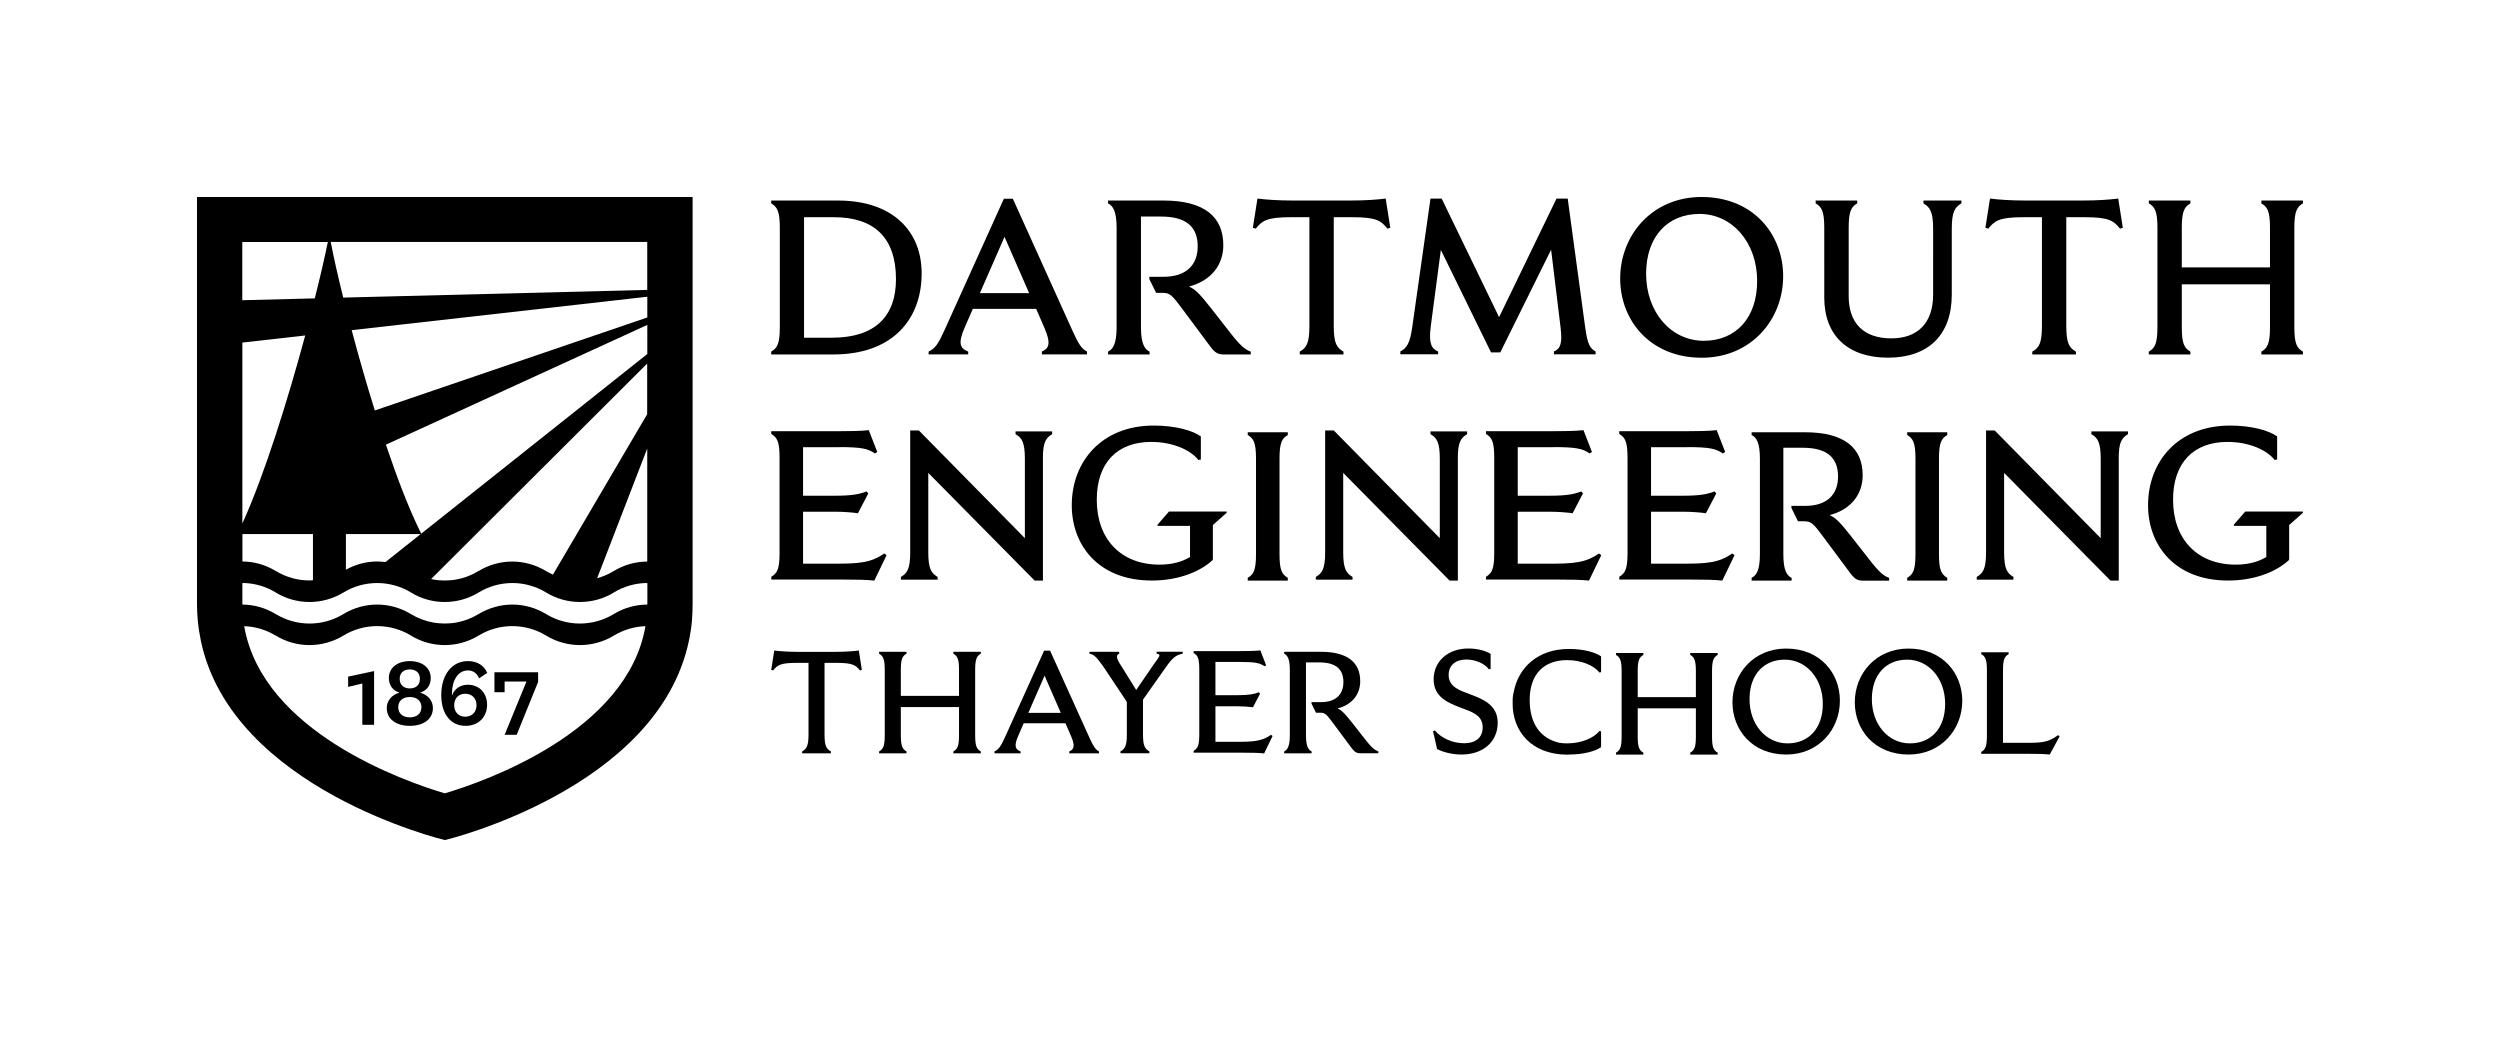<?xml version="1.0" encoding="utf-8"?>
<!-- Generator: Adobe Illustrator 24.0.1, SVG Export Plug-In . SVG Version: 6.00 Build 0)  -->
<svg version="1.1" id="Layer_1" xmlns="http://www.w3.org/2000/svg" xmlns:xlink="http://www.w3.org/1999/xlink" x="0px" y="0px"
	 viewBox="0 0 380.73 157.93" style="enable-background:new 0 0 380.73 157.93;" xml:space="preserve">
<g>
	<path d="M127.6,30.54h-10.15v0.43c0.9,0.54,1.31,1.17,1.31,3.72v15.14c0,2.55-0.4,3.18-1.31,3.72v0.43h9.51
		c8.84,0,13.4-5.22,13.4-12.36C140.36,35.19,135.94,30.54,127.6,30.54 M126.7,51.43h-4.25V33.08H127c6.1,0,9.45,3.08,9.45,9.44
		C136.45,48.05,133.4,51.43,126.7,51.43 M219.03,53.54c-1.04-0.43-1.47-1.24-1.14-3.82l1.54-11.66l7.64,15.61h1.41l7.74-15.64
		l1.44,11.82c0.3,2.51-0.03,3.25-1.01,3.68v0.43H243v-0.43c-0.87-0.47-1.24-1.17-1.57-3.55l-2.68-19.73h-1.71l-8.74,18.05
		l-8.74-18.05h-1.71l-2.78,19.59c-0.34,2.45-0.84,3.18-1.81,3.68v0.43h5.76V53.54z M204.59,53.54c-1.01-0.57-1.47-1.24-1.47-3.89
		V33.08h2.85c3.65,0,4.35,0.54,5.33,1.74l0.43-0.13l-0.7-4.45c-1.37,0.17-3.18,0.3-5.46,0.3h-8.61c-2.28,0-4.09-0.13-5.46-0.3
		l-0.7,4.45l0.44,0.13c0.97-1.2,1.67-1.74,5.32-1.74h2.85v16.58c0,2.65-0.47,3.32-1.47,3.89v0.43h6.66V53.54z M175.08,53.98h-6.33
		v-0.43c0.74-0.37,1.3-1.17,1.3-3.72V34.69c0-2.54-0.57-3.35-1.3-3.72v-0.43h8.44c6.23,0,9.11,2.48,9.11,6.8
		c0,2.95-1.78,5.39-5.23,6.3c1.01,0.4,1.84,1.37,3.38,3.32l2.88,3.68c1.61,2.08,2.28,2.58,3.15,2.91v0.43h-4.12
		c-0.87,0-1.34-0.27-2.01-1.17l-4.19-5.63c-1.64-2.21-1.98-2.58-3.08-2.58h-1.01l-1.04-2.11v-0.34h2.21c3.38,0,5.16-1.78,5.16-4.62
		c0-3.11-1.88-4.55-5.59-4.55h-3.05v16.85c0,2.55,0.57,3.35,1.31,3.72V53.98z M163.33,50.36l-9.08-20.09h-1.37l-9.08,20.09
		c-0.9,1.98-1.37,2.71-2.38,3.18v0.43h6.03v-0.43c-1.21-0.47-1.61-1.21-0.54-3.65l1.24-2.85h9.65l1.24,2.85
		c1.07,2.45,0.7,3.18-0.37,3.65v0.43h6.87v-0.43C164.67,53.08,164.23,52.34,163.33,50.36 M149.23,44.64l3.75-8.57l3.75,8.57H149.23z
		 M333.58,30.97c-0.9,0.54-1.31,1.17-1.31,3.72v6.03h13.43v-6.03c0-2.54-0.4-3.18-1.31-3.72v-0.43h6.33v0.43
		c-0.9,0.54-1.31,1.17-1.31,3.72v15.14c0,2.55,0.4,3.18,1.31,3.72v0.43h-6.33v-0.43c0.91-0.54,1.31-1.17,1.31-3.72V43.3h-13.43v6.53
		c0,2.55,0.4,3.18,1.31,3.72v0.43h-6.33v-0.43c0.9-0.54,1.31-1.17,1.31-3.72V34.69c0-2.54-0.4-3.18-1.31-3.72v-0.43h6.33V30.97z
		 M316.16,53.98h-6.66v-0.43c1.01-0.57,1.47-1.24,1.47-3.89V33.08h-2.85c-3.65,0-4.35,0.54-5.32,1.74l-0.44-0.13l0.7-4.45
		c1.37,0.17,3.18,0.3,5.46,0.3h8.61c2.28,0,4.09-0.13,5.46-0.3l0.7,4.45l-0.43,0.13c-0.97-1.2-1.67-1.74-5.33-1.74h-2.85v16.58
		c0,2.65,0.47,3.32,1.47,3.89V53.98z M292.92,30.54h5.79v0.43c-0.97,0.57-1.47,1.24-1.47,3.88v10.01c0,6.2-3.62,9.61-9.71,9.61
		c-6.13,0-9.71-3.38-9.71-9.14V34.69c0-2.54-0.4-3.18-1.31-3.72v-0.43h6.33v0.43c-0.9,0.54-1.3,1.17-1.3,3.72V45.1
		c0,4.12,2.28,6.43,6.5,6.43c4.05,0,6.36-2.38,6.36-6.66V34.86c0-2.65-0.5-3.32-1.47-3.88V30.54z M259.13,30
		c-7.5,0-12.39,5.79-12.39,12.42c0,6.3,4.49,12.06,12.43,12.06c7.5,0,12.39-5.79,12.39-12.42C271.56,35.76,267.07,30,259.13,30
		 M259.47,51.9c-4.96,0-8.78-4.32-8.78-10.21c0-5.63,3.25-9.11,8.14-9.11c4.96,0,8.77,4.32,8.77,10.21
		C267.6,48.42,264.36,51.9,259.47,51.9"/>
	<g>
		<path d="M218.33,103.47c0,2.7,2.25,3.6,4.2,4.33c1.59,0.6,3.27,1.1,3.27,2.96c0,1.57-1.06,2.43-2.81,2.43
			c-1.83,0-3.49-0.8-4.48-1.95l-0.27,0.13l0.62,2.7c0.84,0.46,2.3,0.84,3.73,0.84c3.2,0,5.5-1.9,5.5-4.84c0-2.7-2.23-3.6-4.2-4.33
			c-1.59-0.6-3.27-1.11-3.27-2.96c0-1.46,1.04-2.34,2.7-2.34c1.35,0,2.78,0.6,3.42,1.48l0.27-0.04v-2.3
			c-0.77-0.49-2.03-0.82-3.4-0.82C220.52,98.76,218.33,100.71,218.33,103.47"/>
		<path d="M238.92,114.91c2.26,0,4.05-0.51,4.91-1.13v-2.41l-0.27-0.04c-0.8,1.04-2.68,1.88-4.91,1.88c-0.42,0-0.81-0.03-1.19-0.09
			c-3.04-0.71-4.49-3.1-4.5-6.5c0-0.03,0-0.07,0-0.1c0.02-3.82,2.14-5.99,5.69-5.99c2.24,0,4.12,0.84,4.91,1.88l0.27-0.04v-2.41
			c-0.86-0.62-2.66-1.13-4.91-1.13c-4.69,0-7.67,2.8-8.39,6.53c-0.11,0.4-0.17,0.82-0.17,1.24c0,0.09,0.01,0.18,0.01,0.28
			c0,0.09-0.01,0.18-0.01,0.28c0,4.14,2.8,7.77,8.38,7.77l0-0.01C238.8,114.91,238.86,114.91,238.92,114.91"/>
		<path d="M250.27,99.74c-0.6,0.35-0.86,0.77-0.86,2.45v3.98h8.86v-3.98c0-1.68-0.27-2.1-0.86-2.45v-0.29h4.18v0.29
			c-0.6,0.35-0.86,0.77-0.86,2.45v9.99c0,1.68,0.26,2.1,0.86,2.45v0.29h-4.18v-0.29c0.6-0.35,0.86-0.77,0.86-2.45v-4.31h-8.86v4.31
			c0,1.68,0.27,2.1,0.86,2.45v0.29h-4.17v-0.29c0.6-0.35,0.86-0.77,0.86-2.45v-9.99c0-1.68-0.27-2.1-0.86-2.45v-0.29h4.17V99.74z"/>
		<path d="M272.01,98.77c-4.95,0-8.17,3.82-8.17,8.19c0,4.15,2.96,7.95,8.19,7.95c4.95,0,8.17-3.82,8.17-8.2
			C280.21,102.56,277.25,98.77,272.01,98.77 M272.23,113.21c-3.27,0-5.79-2.85-5.79-6.74c0-3.71,2.14-6.01,5.37-6.01
			c3.27,0,5.79,2.85,5.79,6.74C277.6,110.91,275.46,113.21,272.23,113.21"/>
		<path d="M290.64,98.77c-4.95,0-8.17,3.82-8.17,8.19c0,4.15,2.96,7.95,8.2,7.95c4.95,0,8.17-3.82,8.17-8.2
			C298.83,102.56,295.87,98.77,290.64,98.77 M290.86,113.21c-3.27,0-5.79-2.85-5.79-6.74c0-3.71,2.14-6.01,5.37-6.01
			c3.27,0,5.79,2.85,5.79,6.74C296.23,110.91,294.08,113.21,290.86,113.21"/>
		<path d="M312.16,114.91l1.5-2.76l-0.22-0.2c-1.15,0.8-1.83,1.17-4.2,1.17h-4.2v-11.05c0-1.68,0.26-2.1,0.86-2.45v-0.29h-4.17v0.29
			c0.6,0.35,0.86,0.77,0.86,2.45v9.99c0,1.68-0.27,2.1-0.86,2.45v0.29h7.16C310.4,114.8,311.32,114.82,312.16,114.91"/>
		<path d="M126.56,114.73h-4.4v-0.29c0.66-0.38,0.97-0.82,0.97-2.56v-10.93h-1.88c-2.41,0-2.87,0.35-3.51,1.15l-0.29-0.09l0.46-2.94
			c0.91,0.11,2.1,0.2,3.6,0.2h5.68c1.5,0,2.7-0.09,3.6-0.2l0.46,2.94l-0.29,0.09c-0.64-0.8-1.1-1.15-3.51-1.15h-1.88v10.93
			c0,1.75,0.31,2.19,0.97,2.56V114.73z M138.05,99.55c-0.6,0.35-0.86,0.77-0.86,2.45v3.98h8.86V102c0-1.68-0.27-2.1-0.86-2.45v-0.29
			h4.18v0.29c-0.6,0.35-0.86,0.77-0.86,2.45v9.99c0,1.68,0.26,2.1,0.86,2.45v0.29h-4.18v-0.29c0.6-0.35,0.86-0.77,0.86-2.45v-4.31
			h-8.86v4.31c0,1.68,0.27,2.1,0.86,2.45v0.29h-4.17v-0.29c0.6-0.35,0.86-0.77,0.86-2.45V102c0-1.68-0.27-2.1-0.86-2.45v-0.29h4.17
			V99.55z"/>
		<path d="M156.61,108.56l2.47-5.66l2.47,5.66H156.61z M165.91,112.34l-5.99-13.25h-0.91l-5.99,13.25c-0.6,1.3-0.91,1.79-1.57,2.1
			v0.29h3.98v-0.29c-0.79-0.31-1.06-0.8-0.35-2.41l0.82-1.88h6.36l0.82,1.88c0.71,1.61,0.46,2.1-0.24,2.41v0.29h4.53v-0.29
			C166.8,114.13,166.51,113.64,165.91,112.34"/>
		<path d="M188.85,100.81c2.3,0,3.03,0.15,3.73,0.66l0.24-0.15l-0.88-2.27c-0.82,0.09-1.92,0.11-3.27,0.11h-6.89v0.29
			c0.6,0.35,0.86,0.77,0.86,2.45v9.99c0,1.68-0.26,2.1-0.86,2.45v0.29h7.47c1.5,0,2.43,0.02,3.27,0.11l1.28-2.65l-0.24-0.18
			c-0.95,0.64-1.79,1.06-4.55,1.06h-3.91v-5.41h3.31c0.84,0,1.79,0.07,2.41,0.15l1.08-2.08l-0.2-0.2c-0.68,0.29-1.57,0.44-3.18,0.44
			h-3.42v-5.06H188.85z"/>
		<path d="M199.74,114.73h-4.17v-0.29c0.48-0.24,0.86-0.77,0.86-2.45V102c0-1.68-0.38-2.21-0.86-2.45v-0.29h5.57
			c4.11,0,6.01,1.64,6.01,4.48c0,1.95-1.17,3.56-3.45,4.15c0.66,0.27,1.21,0.91,2.23,2.19l1.9,2.43c1.06,1.37,1.5,1.7,2.08,1.92
			v0.29h-2.72c-0.57,0-0.88-0.18-1.33-0.77l-2.76-3.71c-1.08-1.46-1.3-1.7-2.03-1.7h-0.66l-0.68-1.39v-0.22h1.46
			c2.23,0,3.4-1.17,3.4-3.05c0-2.05-1.24-3-3.69-3h-2.01v11.11c0,1.68,0.38,2.21,0.86,2.45V114.73z"/>
		<path d="M174.07,105.4v6.47c0,1.74,0.31,2.19,0.97,2.56v0.29h-4.4v-0.29c0.66-0.38,0.97-0.82,0.97-2.56v-6.47"/>
		<path d="M173.97,106.59c0,0-2.7-4.36-3.18-5.12c-0.48-0.75-1.06-1.61-0.35-1.92v-0.29h-4.53v0.29c0.81,0.14,1.2,0.72,2.1,1.94
			l4.61,6.91"/>
		<path d="M172.36,108.97c0,0,5-7.08,5.34-7.57c1.14-1.63,1.76-1.68,2.42-1.86v-0.29h-3.98v0.29c0.8,0.13,0.38,0.48-0.4,1.59
			l-3.74,5.46"/>
	</g>
	<g>
		<path d="M127.79,68.09c3.36,0,4.42,0.23,5.45,0.97l0.36-0.23l-1.29-3.32c-1.19,0.13-2.81,0.16-4.78,0.16h-10.07v0.42
			c0.87,0.52,1.26,1.13,1.26,3.58v14.59c0,2.45-0.39,3.06-1.26,3.58v0.42h10.91c2.2,0,3.55,0.03,4.78,0.16l1.87-3.87l-0.36-0.26
			c-1.39,0.94-2.61,1.55-6.65,1.55h-5.71v-7.91h4.84c1.23,0,2.61,0.1,3.52,0.23l1.58-3.03l-0.29-0.29c-1,0.42-2.29,0.65-4.65,0.65
			h-5v-7.39H127.79z"/>
		<path d="M256.92,68.09c3.36,0,4.42,0.23,5.45,0.97l0.36-0.23l-1.29-3.32c-1.19,0.13-2.81,0.16-4.78,0.16H246.6v0.42
			c0.87,0.52,1.26,1.13,1.26,3.58v14.59c0,2.45-0.39,3.06-1.26,3.58v0.42h10.91c2.2,0,3.55,0.03,4.78,0.16l1.87-3.87l-0.36-0.26
			c-1.39,0.94-2.61,1.55-6.65,1.55h-5.71v-7.91h4.84c1.23,0,2.61,0.1,3.52,0.23l1.58-3.03l-0.29-0.29c-1,0.42-2.29,0.65-4.65,0.65
			h-5v-7.39H256.92z"/>
		<path d="M236.63,68.09c3.36,0,4.42,0.23,5.45,0.97l0.36-0.23l-1.29-3.32c-1.19,0.13-2.81,0.16-4.78,0.16H226.3v0.42
			c0.87,0.52,1.26,1.13,1.26,3.58v14.59c0,2.45-0.39,3.06-1.26,3.58v0.42h10.91c2.2,0,3.55,0.03,4.78,0.16l1.87-3.87l-0.36-0.26
			c-1.39,0.94-2.61,1.55-6.65,1.55h-5.71v-7.91h4.84c1.23,0,2.61,0.1,3.52,0.23l1.58-3.03l-0.29-0.29c-1,0.42-2.29,0.65-4.65,0.65
			h-5v-7.39H236.63z"/>
		<path d="M158.82,69.86c0-2.55,0.48-3.19,1.42-3.74V65.7h-5.58v0.42c0.94,0.55,1.42,1.19,1.42,3.74v12.1l-16.14-16.4h-1.32v18.56
			c0,2.55-0.48,3.19-1.42,3.74v0.42h5.59v-0.42c-0.94-0.55-1.42-1.19-1.42-3.74v-12.1l16.2,16.4h1.26V69.86z"/>
		<path d="M222.01,69.86c0-2.55,0.48-3.19,1.42-3.74V65.7h-5.58v0.42c0.94,0.55,1.42,1.19,1.42,3.74v12.1l-16.14-16.4h-1.32v18.56
			c0,2.55-0.48,3.19-1.42,3.74v0.42h5.59v-0.42c-0.94-0.55-1.42-1.19-1.42-3.74v-12.1l16.2,16.4h1.26V69.86z"/>
		<path d="M322.66,69.86c0-2.55,0.48-3.19,1.42-3.74V65.7h-5.58v0.42c0.94,0.55,1.42,1.19,1.42,3.74v12.1l-16.14-16.4h-1.32v18.56
			c0,2.55-0.48,3.19-1.42,3.74v0.42h5.59v-0.42c-0.94-0.55-1.42-1.19-1.42-3.74v-12.1l16.2,16.4h1.26V69.86z"/>
		<path d="M184.65,85.32l0.06-0.16v-5.2l2.1-1.87V77.9h-8.78l-1.74,2v0.19h4.94v4.74c-1.23,0.74-2.74,1.16-4.65,1.16
			c-5.87,0-9.55-3.87-9.55-9.88c0-5.62,3.1-8.81,8.3-8.81c3.26,0,6,1.23,7.16,2.74l0.39-0.06v-3.52c-1.26-0.9-3.87-1.65-7.17-1.65
			c-7.91,0-12.49,5.45-12.49,12.14c0,6.04,4.03,11.46,12.17,11.46C179.07,88.42,182.49,87.29,184.65,85.32"/>
		<path d="M348.56,85.32l0.06-0.16v-5.2l2.1-1.87V77.9h-8.78l-1.74,2v0.19h4.94v4.74c-1.23,0.74-2.74,1.16-4.65,1.16
			c-5.87,0-9.55-3.87-9.55-9.88c0-5.62,3.1-8.81,8.3-8.81c3.26,0,6,1.23,7.16,2.74l0.39-0.06v-3.52c-1.26-0.9-3.87-1.65-7.17-1.65
			c-7.91,0-12.49,5.45-12.49,12.14c0,6.04,4.03,11.46,12.17,11.46C342.98,88.42,346.4,87.29,348.56,85.32"/>
		<path d="M196.12,88c-0.87-0.52-1.26-1.13-1.26-3.58V69.83c0-2.45,0.39-3.07,1.26-3.58v-0.42h-6.1v0.42
			c0.87,0.52,1.26,1.13,1.26,3.58v14.59c0,2.45-0.39,3.07-1.26,3.58v0.42h6.1V88z"/>
		<path d="M296.55,88c-0.87-0.52-1.26-1.13-1.26-3.58V69.83c0-2.45,0.39-3.07,1.26-3.58v-0.42h-6.1v0.42
			c0.87,0.52,1.26,1.13,1.26,3.58v14.59c0,2.45-0.39,3.07-1.26,3.58v0.42h6.1V88z"/>
		<path d="M272.86,88.42h-6.1V88c0.71-0.36,1.26-1.13,1.26-3.58V69.83c0-2.45-0.55-3.23-1.26-3.58v-0.42h8.13
			c6,0,8.78,2.39,8.78,6.55c0,2.84-1.71,5.2-5.04,6.07c0.97,0.39,1.78,1.32,3.26,3.2l2.78,3.55c1.55,2,2.2,2.49,3.03,2.81v0.42
			h-3.97c-0.84,0-1.29-0.26-1.94-1.13l-4.03-5.42c-1.58-2.13-1.9-2.49-2.97-2.49h-0.97l-1-2.03v-0.32h2.13
			c3.26,0,4.97-1.71,4.97-4.46c0-3-1.81-4.39-5.39-4.39h-2.94v16.24c0,2.45,0.55,3.23,1.26,3.58V88.42z"/>
	</g>
	<g>
		<path d="M105.48,91.93V30H30v61.93c0,0.87,0.04,1.72,0.12,2.56h0h0c0.01,0.15,0.03,0.31,0.05,0.46c0,0.03,0,0.06,0.01,0.08
			c0,0.01,0,0.02,0,0.03c0.02,0.19,0.04,0.37,0.07,0.56c0.01,0.11,0.03,0.23,0.05,0.34c0.01,0.08,0.02,0.17,0.04,0.25
			c0.02,0.13,0.05,0.25,0.07,0.38c0.04,0.26,0.09,0.53,0.14,0.78c0,0,0,0.01,0,0.01c0.01,0.04,0.02,0.08,0.02,0.12l0,0
			c4.69,22.69,37.18,30.44,37.18,30.44s32.48-7.74,37.18-30.42l0,0c0-0.01,0.01-0.03,0.01-0.04c0,0,0-0.01,0-0.01
			c0.03-0.15,0.06-0.3,0.09-0.45c0.07-0.38,0.14-0.76,0.19-1.15c0.03-0.14,0.05-0.29,0.06-0.43c0.01-0.08,0.02-0.17,0.03-0.25
			c0.02-0.15,0.04-0.3,0.05-0.46c0,0,0,0,0-0.01c0.01-0.07,0.02-0.13,0.02-0.19h0l0,0v0C105.44,93.67,105.48,92.81,105.48,91.93z
			 M98.57,92.07C98.57,92.07,98.57,92.07,98.57,92.07C98.57,92.07,98.57,92.07,98.57,92.07c-1.77,0.01-3.54,0.49-5.11,1.45
			c-1.58,0.96-3.37,1.44-5.15,1.44c-1.78,0-3.57-0.48-5.14-1.44c-1.58-0.96-3.36-1.45-5.14-1.45c-1.79,0-3.57,0.49-5.15,1.45h-0.01
			c-1.06,0.65-2.22,1.08-3.4,1.29c-0.29,0.05-0.58,0.09-0.87,0.11c-0.57,0.05-1.15,0.05-1.73,0c-0.29-0.02-0.57-0.06-0.86-0.11
			c-1.2-0.21-2.36-0.64-3.43-1.29c-1.58-0.96-3.37-1.45-5.15-1.45c-1.78,0-3.57,0.49-5.14,1.45c-1.58,0.96-3.36,1.44-5.15,1.44
			c-1.78,0-3.57-0.48-5.14-1.44h-0.01c-1.56-0.95-3.32-1.44-5.08-1.45c0,0,0,0,0,0c0-0.05,0-0.1,0-0.15v-3.12
			c0.1,0,0.19-0.01,0.29-0.01c1.67,0.06,3.32,0.54,4.8,1.44L42,90.24c1.58,0.96,3.36,1.44,5.14,1.44c1.79,0,3.57-0.49,5.15-1.44
			c3.15-1.93,7.13-1.93,10.3-0.01v0.01c3.15,1.92,7.13,1.92,10.29,0l0.01-0.01c1.58-0.96,3.36-1.44,5.14-1.44
			c1.79,0,3.58,0.49,5.15,1.45c3.15,1.92,7.14,1.92,10.3,0v-0.01c1.48-0.9,3.15-1.38,4.82-1.44c0.1,0,0.19,0.01,0.29,0.01v3.12
			C98.57,91.98,98.57,92.03,98.57,92.07z M84.21,87.51c-0.36-0.16-0.71-0.34-1.05-0.54c-1.58-0.96-3.36-1.45-5.14-1.45
			c-1.79,0-3.57,0.49-5.15,1.45h-0.01c-1.06,0.65-2.22,1.08-3.4,1.29c-0.29,0.05-0.58,0.09-0.87,0.11c-0.57,0.05-1.15,0.05-1.73,0
			c-0.29-0.02-0.57-0.06-0.86-0.11c-0.12-0.02-0.23-0.05-0.34-0.08l32.9-32.81v7.71L84.21,87.51z M98.57,68.3v17.22c0,0,0,0,0,0
			c-1.77,0.01-3.54,0.49-5.11,1.45c-0.8,0.49-1.65,0.85-2.52,1.09L98.57,68.3z M98.57,53.92L64.15,81.27
			c-1.77-3.51-3.62-8.33-5.38-13.55l39.81-18.24V53.92z M52.67,81.33h11.4l-5.37,4.27c-0.42-0.05-0.84-0.09-1.26-0.09
			c-1.64,0-3.28,0.43-4.76,1.25V81.33z M98.57,48.35L57.08,62.51c-1.29-4.13-2.49-8.33-3.52-12.23l45.02-5.09V48.35z M36.91,79.72
			V52.17l9.57-1.08C43.86,60.78,40.31,72.25,36.91,79.72z M36.91,81.33h10.75v7.04c-0.17,0.01-0.34,0.03-0.51,0.03
			c-1.78,0-3.57-0.48-5.14-1.44h-0.01c-1.56-0.95-3.32-1.44-5.08-1.45c0,0,0,0,0,0V81.33z M98.57,44.15l-46.3,1.17
			c-0.84-3.4-1.5-6.33-1.9-8.48h48.2V44.15z M49.93,36.85c-0.44,2.16-1.12,5.14-1.99,8.59l-11.04,0.28v-8.87H49.93z M67.74,120.82
			c-6.16-1.83-27.79-9.38-30.55-25.46c0,0,0,0,0,0c0,0,0,0,0,0c1.67,0.06,3.32,0.54,4.8,1.44L42,96.8c1.58,0.96,3.36,1.44,5.14,1.44
			c1.79,0,3.57-0.49,5.15-1.44c3.15-1.93,7.13-1.93,10.3-0.01v0.01c3.15,1.92,7.13,1.92,10.29,0l0.01-0.01
			c1.58-0.96,3.36-1.44,5.14-1.44c1.79,0,3.58,0.49,5.15,1.45c3.15,1.92,7.14,1.92,10.3,0V96.8c1.48-0.9,3.15-1.38,4.82-1.44l0,0
			C95.53,111.44,73.88,118.99,67.74,120.82z"/>
		<polygon points="53.02,104.61 55.18,104.09 55.18,110.38 56.97,110.38 56.97,102.2 53.02,103.04 		"/>
		<polygon points="75.3,105.42 76.85,105.42 76.85,103.79 80.18,103.79 76.85,111.9 78.69,111.9 81.95,103.85 81.95,102.38 
			75.3,102.38 		"/>
		<path d="M64.02,105.5v-0.03c0.99-0.31,1.58-1.11,1.58-2.21c0-1.51-1.24-2.58-3.19-2.58c-1.96,0-3.19,1.07-3.19,2.58
			c0,1.1,0.6,1.9,1.58,2.21v0.03c-1.11,0.3-1.9,1.2-1.9,2.32c0,1.67,1.38,2.72,3.51,2.72c2.13,0,3.52-1.05,3.52-2.72
			C65.93,106.7,65.14,105.8,64.02,105.5z M62.41,101.95c0.89,0,1.54,0.47,1.54,1.44c0,0.96-0.65,1.45-1.54,1.45
			c-0.89,0-1.54-0.5-1.54-1.45C60.87,102.43,61.51,101.95,62.41,101.95z M62.41,109.25c-1.05,0-1.76-0.57-1.76-1.55
			c0-0.98,0.71-1.55,1.76-1.55c1.05,0,1.77,0.57,1.77,1.55C64.18,108.68,63.46,109.25,62.41,109.25z"/>
		<path d="M71.27,102.1c0.76,0,1.4,0.44,1.68,1.21l1.25-0.83c-0.49-1.14-1.51-1.8-2.94-1.8c-2.49,0-4.06,2.15-4.06,5.17
			c0,1.23,0.26,2.34,0.82,3.18c0.62,0.93,1.57,1.51,2.88,1.51c2,0,3.28-1.37,3.28-3.22c0-1.71-1.11-3.04-2.95-3.04
			c-1.12,0-2.03,0.64-2.36,1.57h-0.04v-0.24C68.84,103.64,69.73,102.1,71.27,102.1z M70.84,105.65c1.01,0,1.73,0.68,1.73,1.75
			c0,1.07-0.72,1.75-1.73,1.75c-0.96,0-1.67-0.68-1.67-1.75C69.17,106.33,69.87,105.65,70.84,105.65z"/>
	</g>
</g>
</svg>
